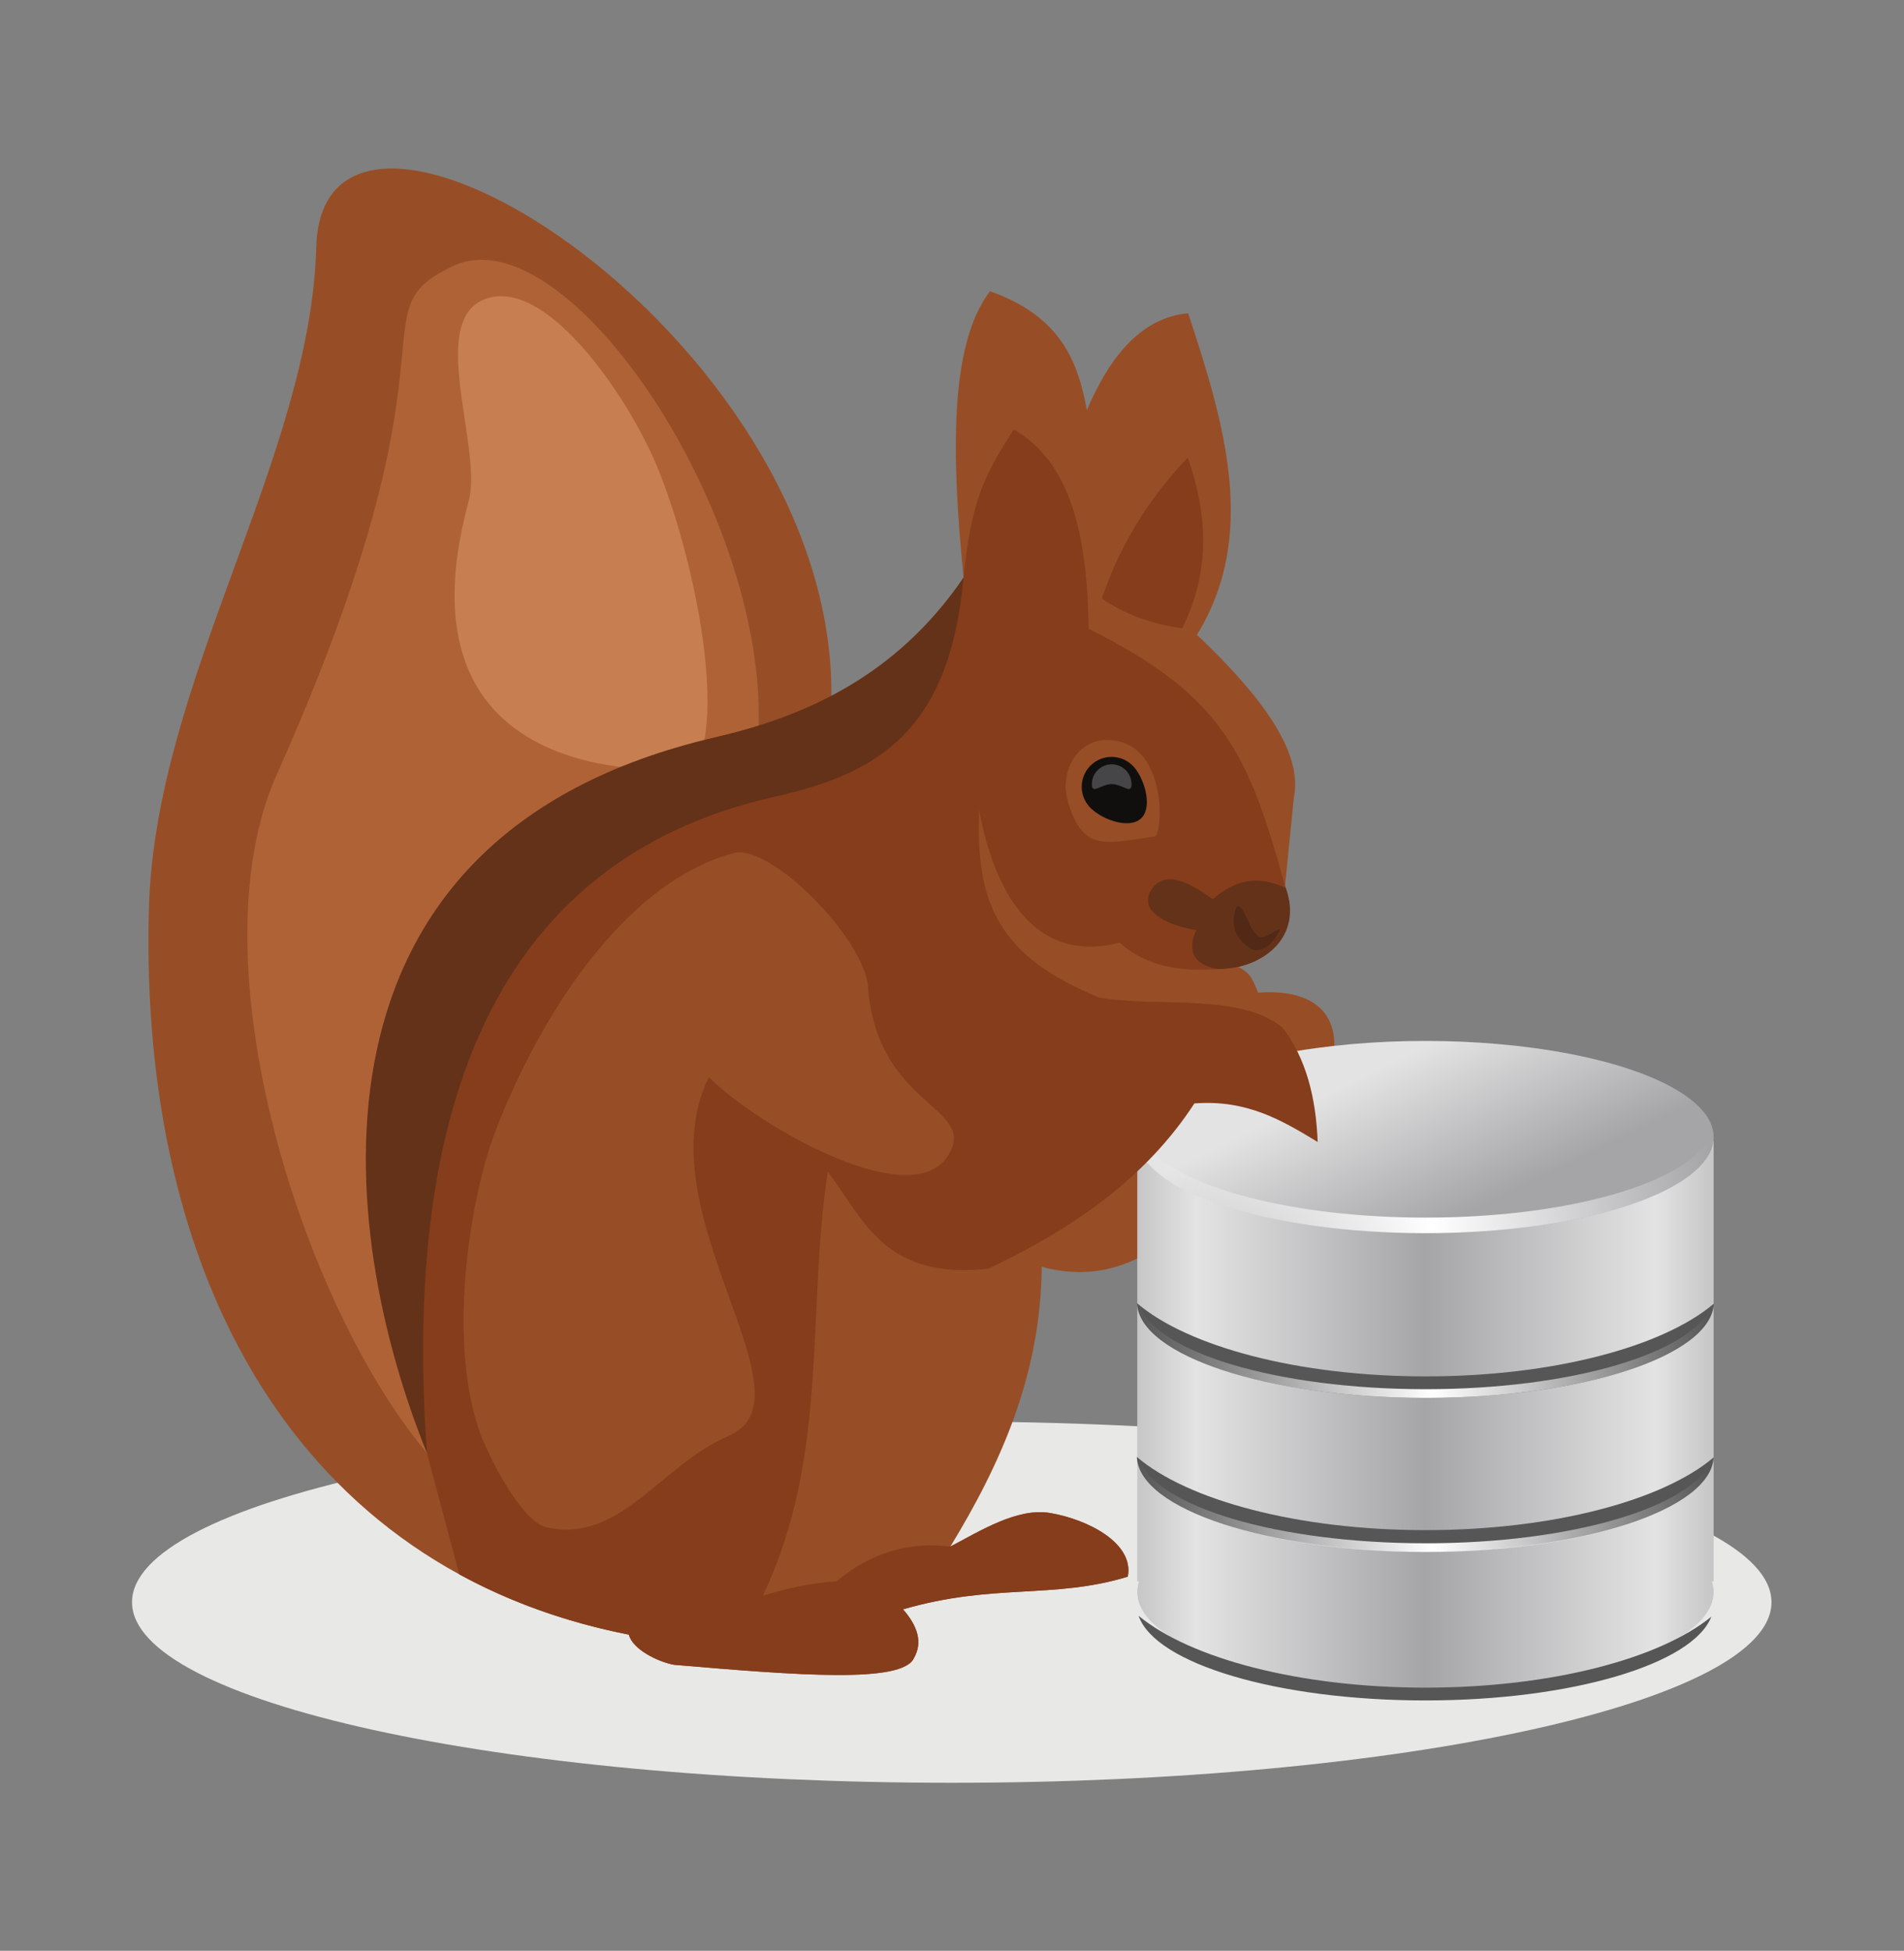<?xml version="1.0" encoding="UTF-8" standalone="no"?>
<!-- Created with Inkscape (http://www.inkscape.org/) -->

<svg
   xmlns:dc="http://purl.org/dc/elements/1.1/"
   xmlns:cc="http://creativecommons.org/ns#"
   xmlns:rdf="http://www.w3.org/1999/02/22-rdf-syntax-ns#"
   xmlns:svg="http://www.w3.org/2000/svg"
   xmlns="http://www.w3.org/2000/svg"
   xmlns:xlink="http://www.w3.org/1999/xlink"
   xmlns:sodipodi="http://sodipodi.sourceforge.net/DTD/sodipodi-0.dtd"
   xmlns:inkscape="http://www.inkscape.org/namespaces/inkscape"
   version="1.1"
   id="svg2"
   xml:space="preserve"
   width="802.053"
   height="821.547"
   viewBox="0 0 802.053 821.547"
   sodipodi:docname="sqwrl.svg"
   inkscape:version="0.92.3 (2405546, 2018-03-11)"
   inkscape:export-filename="/home/metaperture/proj/tools/sqwrl/sqwrl.png"
   inkscape:export-xdpi="460"
   inkscape:export-ydpi="460"><rect x="0" y="0" width="802.053" height="821.547" fill="#808080" stroke="none"/><defs
     id="defs6"><linearGradient
       id="linearGradient6110"
       y2="511.97"
       spreadMethod="reflect"
       gradientUnits="userSpaceOnUse"
       x2="286.63"
       gradientTransform="matrix(1.182,0,0,1.182,-30.649,-69.394)"
       y1="511.97"
       x1="269.97"
       inkscape:collect="always"><stop
         id="stop5497"
         style="stop-color:#c6c6c6"
         offset="0" /><stop
         id="stop5501"
         style="stop-color:#e3e3e3"
         offset=".205" /><stop
         id="stop5499"
         style="stop-color:#a5a5a8"
         offset="1" /></linearGradient><linearGradient
       id="linearGradient6035"><stop
         id="stop6037"
         style="stop-color:#ffffff"
         offset="0" /><stop
         id="stop6039"
         style="stop-color:#ffffff;stop-opacity:0"
         offset="1" /></linearGradient><linearGradient
       id="linearGradient6112-5"
       y2="527.34"
       gradientUnits="userSpaceOnUse"
       x2="286.63"
       y1="518.56"
       x1="282.36"
       inkscape:collect="always"
       gradientTransform="matrix(5.467,0,0,5.467,-873.024,-3342.423)"><stop
         id="stop5468-6"
         style="stop-color:#e3e3e3"
         offset="0" /><stop
         id="stop5470-2"
         style="stop-color:#a5a5a8"
         offset="1" /></linearGradient><linearGradient
       inkscape:collect="always"
       xlink:href="#linearGradient6110"
       id="linearGradient1603"
       gradientUnits="userSpaceOnUse"
       gradientTransform="matrix(5.467,0,0,-5.467,-873.024,3203.649)"
       x1="269.97"
       y1="511.97"
       x2="286.63"
       y2="511.97"
       spreadMethod="reflect" /><linearGradient
       inkscape:collect="always"
       xlink:href="#linearGradient6035"
       id="linearGradient1605"
       gradientUnits="userSpaceOnUse"
       gradientTransform="matrix(4.626,0,0,-4.626,-731.247,2881.49)"
       x1="308.5"
       y1="522.61"
       x2="327.78"
       y2="520.33"
       spreadMethod="reflect" /><linearGradient
       inkscape:collect="always"
       xlink:href="#linearGradient6035"
       id="linearGradient1607"
       gradientUnits="userSpaceOnUse"
       gradientTransform="translate(0,12)"
       x1="308.5"
       y1="522.61"
       x2="327.78"
       y2="520.33"
       spreadMethod="reflect" /><linearGradient
       inkscape:collect="always"
       xlink:href="#linearGradient6035"
       id="linearGradient1609"
       gradientUnits="userSpaceOnUse"
       gradientTransform="translate(0,22)"
       x1="308.5"
       y1="522.61"
       x2="327.78"
       y2="520.33"
       spreadMethod="reflect" /></defs><sodipodi:namedview
     pagecolor="#ffffff"
     bordercolor="#666666"
     borderopacity="1"
     objecttolerance="10"
     gridtolerance="10"
     guidetolerance="10"
     inkscape:pageopacity="0"
     inkscape:pageshadow="2"
     inkscape:window-width="1865"
     inkscape:window-height="1016"
     id="namedview4"
     showgrid="false"
     inkscape:zoom="0.57452608"
     inkscape:cx="317.50416"
     inkscape:cy="538.11734"
     inkscape:window-x="55"
     inkscape:window-y="27"
     inkscape:window-maximized="1"
     inkscape:current-layer="g10" /><g
     id="g10"
     inkscape:groupmode="layer"
     inkscape:label="ink_ext_XXXXXX"
     transform="matrix(1.333,0,0,-1.333,0,821.547)"><g
       id="g1660"
       transform="translate(20.77,-48.765)"><path
         d="m 280.001,101.851 c 142.674,0 259.044,25.63 259.044,57.056 0,31.425 -116.37,57.055 -259.044,57.055 -142.678,0 -259.047,-25.63 -259.047,-57.055 0,-31.426 116.368,-57.056 259.047,-57.056"
         style="fill:#e8e8e7;fill-opacity:1;fill-rule:evenodd;stroke:none;stroke-width:0.114"
         id="path388"
         inkscape:connector-curvature="0" /><path
         d="m 177.972,148.645 c -105.303,20.701 -154.937,113.564 -151.682,229.611 2.011,71.749 51.072,142.11 52.879,208.737 2.023,74.564 169.646,-31.585 162.58,-147.975 -0.158,-2.594 32.83,20.731 41.984,43.606 -3.907,39.079 -4.465,73.677 8.349,90.453 22.344,-7.901 27.818,-22.228 30.614,-37.573 7.64,17.997 17.875,29.316 32.008,30.615 11.606,-35.155 22.07,-70.174 2.781,-101.585 20.185,-19.159 33.635,-36.972 30.615,-51.489 -0.926,-9.277 -1.854,-18.555 -2.783,-27.831 5.157,-14.969 -5.523,-23.625 -14.786,-25.571 3.77,-2.03 4.409,-3.538 6.264,-8.176 18.859,1.448 28.164,-8.059 22.438,-26.092 4.006,-12.289 1.103,-22.504 -4.176,-32.005 -6.029,5.102 -12.059,10.204 -18.089,15.307 -18.28,-30.204 -39.11,-51.708 -68.535,-43.833 -0.312,-33.839 -12.775,-61.959 -28.876,-88.369 9.279,4.872 21.157,12.361 31.485,10.612 12.201,-2.07 26.65,-9.643 24.581,-20.117 -23.502,-7.183 -42.481,-2.011 -71.026,-10.324 4.671,-5.329 6.234,-10.47 3.479,-15.339 -3.616,-8.174 -36.842,-5.497 -75.861,-2.182 -5.103,0.941 -13.141,4.927 -14.243,9.52"
         style="fill:#974e26;fill-opacity:1;fill-rule:evenodd;stroke:none;stroke-width:0.1"
         id="path390"
         inkscape:connector-curvature="0" /><g
         transform="translate(-264.257,-184.123)"
         id="g1634"><path
           d="M 602.88,488.793 V 349.594 h 0.578 c -0.373,-1.116 -0.578,-2.176 -0.578,-3.325 0,-16.775 40.747,-30.357 91.073,-30.357 50.326,0 91.073,13.582 91.073,30.357 0,1.151 -0.204,2.207 -0.578,3.325 h 0.578 V 488.793 H 602.885 Z"
           style="fill:url(#linearGradient1603);stroke-width:4.626"
           sodipodi:nodetypes="cccssscccc"
           id="path5488-0"
           inkscape:connector-curvature="0" /><ellipse
           transform="scale(1,-1)"
           style="fill:url(#linearGradient6112-5);stroke-width:5.467"
           id="path5460-9"
           cx="693.922"
           cy="-489.973"
           rx="91.118"
           ry="30.373" /><path
           d="m 602.742,388.922 c 0.682,-16.579 41.317,-29.923 91.216,-29.923 49.755,0 90.166,13.265 91.073,29.779 -15.966,-13.581 -50.694,-22.985 -91.073,-22.985 -40.458,0 -75.294,9.503 -91.216,23.129 z"
           style="fill:#565656;stroke-width:4.626"
           id="path6026-3"
           inkscape:connector-curvature="0" /><path
           d="m 602.742,489.533 c 0.682,-16.579 41.317,-29.923 91.216,-29.923 49.755,0 90.166,13.265 91.073,29.779 -0.998,-0.849 -2.039,-1.643 -3.18,-2.457 -0.042,-0.054 -0.1,-0.091 -0.144,-0.144 -10.603,-12.848 -45.812,-22.262 -87.747,-22.262 -42.197,0 -77.649,9.579 -88.034,22.551 -0.115,0.083 -0.176,0.206 -0.289,0.289 -1.012,0.739 -1.996,1.403 -2.891,2.168 z"
           style="fill:url(#linearGradient1605);stroke-width:4.626"
           id="path6030-6"
           inkscape:connector-curvature="0" /><g
           id="g6071-0"
           transform="matrix(4.626,0,0,-4.626,-731.247,2882.646)"><g
             transform="translate(0,-0.523)"
             id="g6067-6"><path
               d="m 288.38,529.09 c 0.147,3.584 8.932,6.469 19.719,6.469 10.756,0 19.492,-2.868 19.688,-6.438 -3.451,2.936 -10.959,4.969 -19.688,4.969 -8.746,0 -16.277,-2.054 -19.719,-5 z"
               style="fill:#565656"
               id="path6022-2"
               inkscape:connector-curvature="0" /><path
               d="m 288.38,529.09 c 0.147,3.584 8.932,6.469 19.719,6.469 10.756,0 19.492,-2.868 19.688,-6.438 -0.05,0.042 -0.105,0.084 -0.156,0.125 -1.242,3.227 -9.511,5.719 -19.531,5.719 -10.113,0 -18.468,-2.511 -19.594,-5.781 -0.04,-0.032 -0.086,-0.061 -0.125,-0.094 z"
               style="fill:url(#linearGradient1607)"
               id="path6043-6"
               inkscape:connector-curvature="0" /></g><path
             d="m 288.38,539.09 c 0.147,3.584 8.932,6.469 19.719,6.469 10.756,0 19.492,-2.868 19.688,-6.438 -0.05,0.042 -0.105,0.084 -0.156,0.125 -1.242,3.227 -9.511,5.719 -19.531,5.719 -10.113,0 -18.468,-2.511 -19.594,-5.781 -0.04,-0.032 -0.086,-0.061 -0.125,-0.094 z"
             style="fill:url(#linearGradient1609)"
             id="path6054-1"
             inkscape:connector-curvature="0" /></g><path
           d="m 603.297,338.732 c 5.209,-15.126 43.857,-26.743 90.638,-26.743 46.355,0 84.601,11.527 90.347,26.454 -16.266,-13.266 -50.555,-22.406 -90.347,-22.406 -40.003,0 -74.475,9.315 -90.638,22.695 z"
           style="fill:#565656;stroke-width:4.626"
           id="path6060-8"
           inkscape:connector-curvature="0" /></g><path
         d="m 114.142,206.032 c -39.143,46.465 -73.987,154.982 -47.45,214.342 61.517,137.608 23.856,145.693 55.803,160.686 35.232,16.533 98.502,-76.046 96.471,-145.385 -8.753,-9.168 47.959,14.002 39.208,4.835 -35.718,-18.323 -71.435,-36.646 -107.153,-54.969 -14.379,-22.96 -28.759,-45.922 -43.139,-68.883 1.088,-19.225 -2.693,-38.8 -1.607,-58.024 0.998,-17.65 4.259,-33.91 7.867,-52.602"
         style="fill:#b06237;fill-opacity:1;fill-rule:evenodd;stroke:none;stroke-width:0.1"
         id="path392"
         inkscape:connector-curvature="0" /><path
         d="m 199.221,422.639 c 9.789,20.415 -2.483,72.413 -13.102,96.805 -9.228,21.199 -33.134,55.961 -51.785,51.688 -21.325,-4.886 -2.329,-47.251 -6.987,-64.351 -26.222,-96.265 71.671,-84.568 71.874,-84.142"
         style="fill:#c77f51;fill-opacity:1;fill-rule:evenodd;stroke:none;stroke-width:0.1"
         id="path394"
         inkscape:connector-curvature="0" /><path
         d="m 177.972,148.645 c -19.838,3.9 -37.698,10.362 -53.604,19.056 l -10.226,38.331 c -4.972,24.176 -9.945,48.35 -14.919,72.526 10.09,31.658 20.179,63.318 30.266,94.976 24.354,17.163 48.708,34.324 73.061,51.488 22.264,7.074 44.53,14.148 66.794,21.222 5.03,7.256 9.36,29.123 14.389,36.38 2.393,24.195 6.507,32.343 15.879,46.767 18.509,-10.639 23.258,-34.686 23.657,-62.968 42.285,-21.104 50.483,-39.175 62.048,-81.209 5.157,-14.969 -5.523,-23.625 -14.786,-25.571 -14.366,-2.056 -27.564,-1.222 -37.521,7.628 -27.477,-7.159 -39.853,17.194 -44.356,41.921 -1.208,-29.89 6.385,-46.405 38.096,-59.315 19.249,-3.131 43.892,1.566 57.75,-9.394 7.504,-9.786 10.586,-22.222 11.131,-36.18 -11.119,6.707 -22.207,13.458 -38.963,12.175 -15.409,-23.67 -38.514,-39.649 -65.057,-52.184 -33.042,-3.707 -39.394,15.631 -50.794,30.615 -6.84,-44.646 0.581,-89.643 -20.524,-133.939 7.573,2.285 15.269,4.091 23.308,4.521 10.807,9.074 22.827,12.577 35.956,10.984 9.279,4.872 21.157,12.361 31.485,10.612 12.201,-2.07 26.65,-9.643 24.581,-20.117 -23.502,-7.183 -42.481,-2.011 -71.026,-10.324 4.671,-5.329 6.234,-10.47 3.479,-15.339 -3.616,-8.174 -36.842,-5.497 -75.861,-2.182 -5.103,0.941 -13.141,4.927 -14.243,9.52"
         style="fill:#863d1b;fill-opacity:1;fill-rule:evenodd;stroke:none;stroke-width:0.1"
         id="path396"
         inkscape:connector-curvature="0" /><path
         d="m 114.142,206.032 c -8.434,117.876 27.232,188.78 109.936,207.346 32.67,7.335 55.191,20.671 59.655,69.246 -21.492,-31.489 -50.496,-43.968 -78.441,-50.46 -135.412,-31.455 -119.45,-156.453 -91.15,-226.132"
         style="fill:#643219;fill-opacity:1;fill-rule:evenodd;stroke:none;stroke-width:0.1"
         id="path398"
         inkscape:connector-curvature="0" /><path
         d="m 385.548,384.516 c -7.283,3.455 -14.847,3.704 -23.056,-3.516 -6.61,4.707 -14.875,9.748 -19.309,3.13 -4.215,-6.287 3.456,-11.172 14.089,-12.87 -2.97,-6.482 -1.066,-10.738 6.636,-12.347 15.203,0.099 27.112,10.672 21.64,25.603"
         style="fill:#643219;fill-opacity:1;fill-rule:evenodd;stroke:none;stroke-width:0.1"
         id="path400"
         inkscape:connector-curvature="0" /><path
         d="m 370.064,378.565 c 2.176,1.479 3.636,-7.479 7.047,-9.394 1.943,-1.09 7.45,3.813 6.435,1.826 -3.506,-6.871 -7.711,-6.544 -9.394,-5.43 -1.862,1.232 -7.246,5.357 -4.088,12.998"
         style="fill:#522816;fill-opacity:1;fill-rule:evenodd;stroke:none;stroke-width:0.1"
         id="path402"
         inkscape:connector-curvature="0" /><path
         d="m 344.113,400.822 c 2.58,0.387 4.376,29.44 -14.233,30.472 -10.33,0.572 -16.13,-10.305 -13.044,-19.945 4.781,-14.944 10.768,-13.008 27.277,-10.527"
         style="fill:#974e26;fill-opacity:1;fill-rule:evenodd;stroke:none;stroke-width:0.1"
         id="path404"
         inkscape:connector-curvature="0" /><path
         d="m 324.433,423.748 c 3.992,3.353 9.945,2.834 13.296,-1.157 3.352,-3.99 5.878,-12.9 1.886,-16.252 -3.988,-3.352 -12.986,0.124 -16.338,4.114 -3.352,3.99 -2.835,9.943 1.156,13.295"
         style="fill:#100f0d;fill-opacity:1;fill-rule:evenodd;stroke:none;stroke-width:0.1"
         id="path406"
         inkscape:connector-curvature="0" /><path
         d="m 330.546,423.612 c 3.458,0 6.261,-2.804 6.261,-6.263 0,-3.458 -2.803,0 -6.261,0 -3.458,0 -6.26,-3.458 -6.26,0 0,3.459 2.802,6.263 6.26,6.263"
         style="fill:#464648;fill-opacity:1;fill-rule:evenodd;stroke:none;stroke-width:0.1"
         id="path408"
         inkscape:connector-curvature="0" /><path
         d="m 327.425,475.968 c 5.711,16.985 14.924,31.72 27.133,44.531 6.483,-18.189 7.09,-36.201 -1.738,-53.924 -9.467,1.35 -18.02,4.332 -25.395,9.393"
         style="fill:#863d1b;fill-opacity:1;fill-rule:evenodd;stroke:none;stroke-width:0.1"
         id="path410"
         inkscape:connector-curvature="0" /><path
         d="m 130.539,213.474 c -10.55,31.655 -1.338,76.184 4.303,91.625 12.347,33.789 39.354,80.394 76.063,90.433 11.814,3.23 41.489,-27.021 42.621,-42.203 2.718,-36.408 31.88,-37.667 26.489,-51.022 -9.382,-23.251 -61.87,7.327 -76.765,22.494 -21.003,-42.696 34.672,-101.271 6.141,-113.415 -21.216,-9.034 -34.423,-34.317 -57.631,-28.755 -8.115,1.942 -18.9,23.881 -21.221,30.843"
         style="fill:#974e26;fill-opacity:1;fill-rule:evenodd;stroke:none;stroke-width:0.1"
         id="path412"
         inkscape:connector-curvature="0" /></g></g></svg>